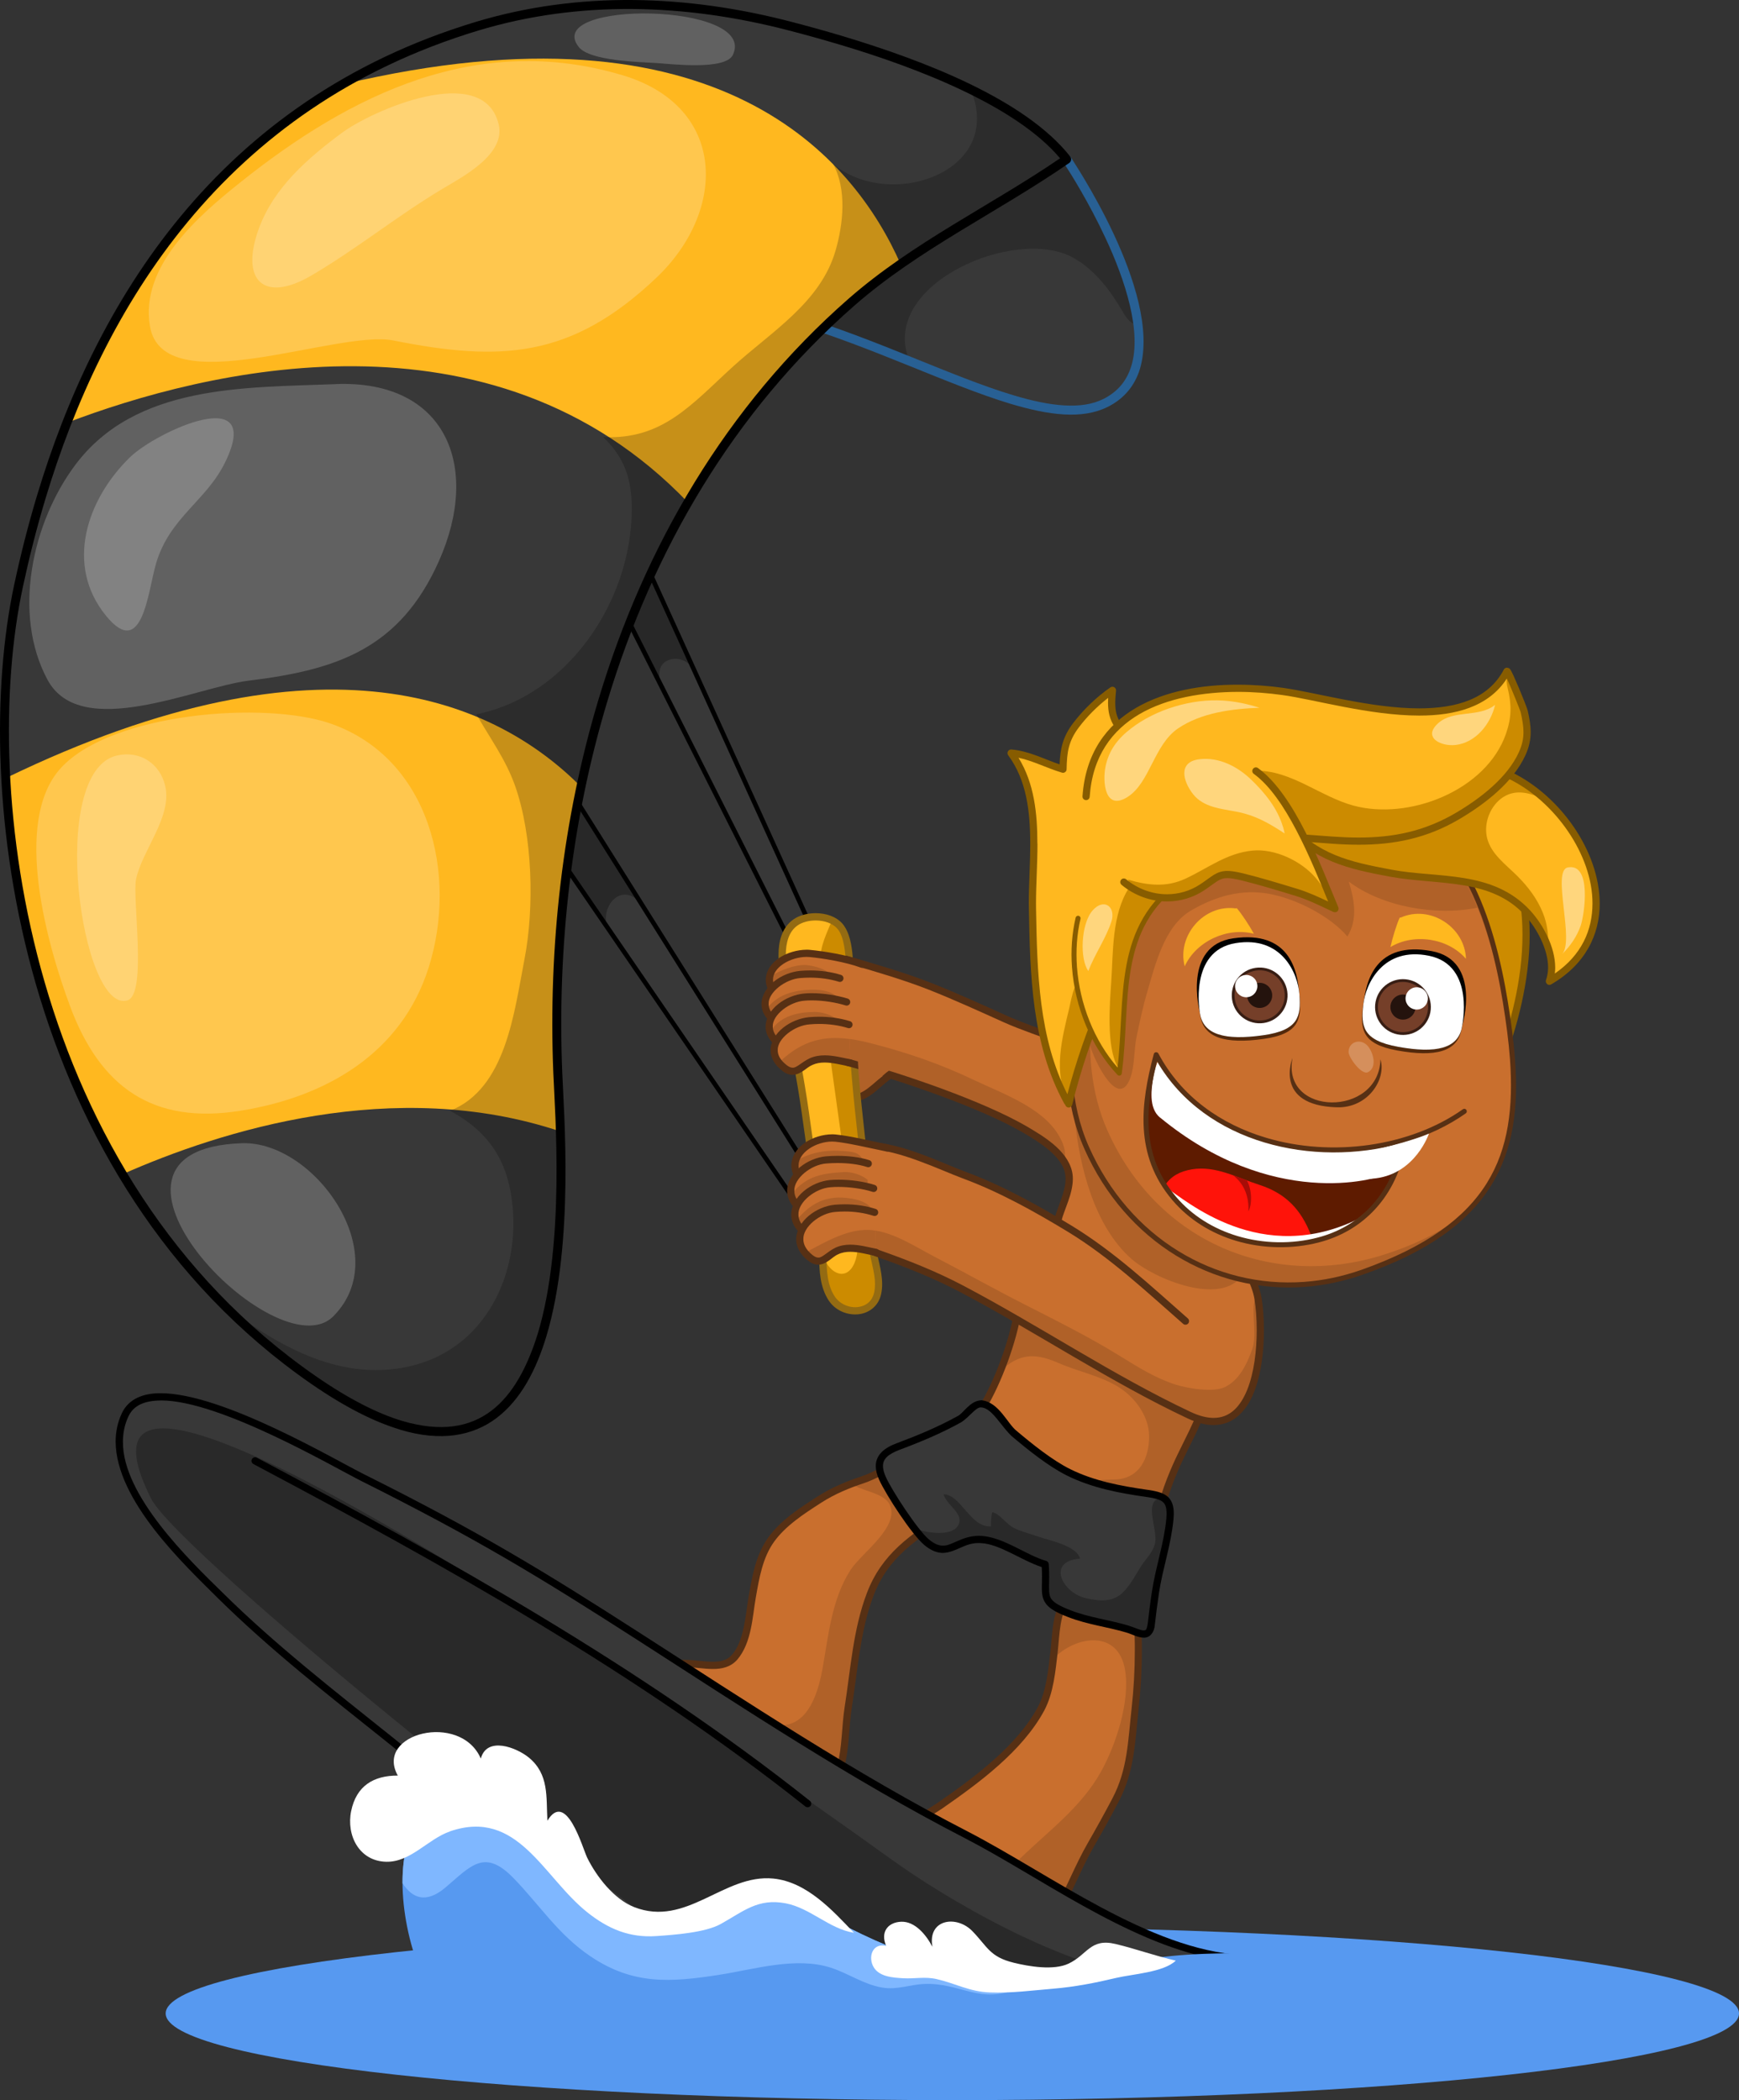 <?xml version="1.0" encoding="UTF-8"?>
<svg id="Layer_2" data-name="Layer 2" xmlns="http://www.w3.org/2000/svg" viewBox="0 0 367.69 444.06">
  <rect x="0" y="0" width="367.69" height="444.06" fill="#333333" stroke="none"/>
  <defs>
    <style>
      .cls-1 {
        fill: #946b12;
      }

      .cls-2 {
        fill: #5799f0;
      }

      .cls-3 {
        fill: #a80c07;
      }

      .cls-4 {
        fill: #381e14;
      }

      .cls-5, .cls-6, .cls-7, .cls-8 {
        fill: #fff;
      }

      .cls-9 {
        fill: #cc8b00;
      }

      .cls-10 {
        fill: #5e1b00;
      }

      .cls-11 {
        fill: #b06128;
      }

      .cls-12 {
        fill: #ffb81f;
      }

      .cls-6 {
        opacity: .21;
      }

      .cls-13 {
        opacity: .29;
      }

      .cls-7 {
        opacity: .42;
      }

      .cls-14, .cls-8 {
        opacity: .22;
      }

      .cls-15 {
        fill: #c96f2e;
      }

      .cls-16 {
        fill: #753f29;
      }

      .cls-17 {
        fill: #573014;
      }

      .cls-18 {
        fill: #52290c;
      }

      .cls-19 {
        fill: #286094;
      }

      .cls-20 {
        fill: #383838;
      }

      .cls-21 {
        fill: #292929;
      }

      .cls-22 {
        fill: #ff130a;
      }

      .cls-23 {
        fill: #875c00;
      }

      .cls-24 {
        fill: #7fb7ff;
      }

      .cls-25 {
        fill: #24130d;
      }
    </style>
  </defs>
  <g id="OBJECTS">
    <g>
      <path class="cls-2" d="M367.69,425.72c0,10.12-74.47,18.33-166.33,18.33s-166.33-8.21-166.33-18.33,74.47-18.33,166.33-18.33,166.33,8.21,166.33,18.33Z"/>
      <g>
        <polygon class="cls-20" points="115.85 97.55 169.17 203.21 171 194.92 115.7 73.42 115.85 97.55"/>
        <polygon points="115.52 97.96 116.19 97.13 168.97 201.74 170.47 194.94 115.35 73.8 116.05 73.04 171.52 194.91 169.36 204.67 115.52 97.96 115.52 97.96"/>
        <polygon class="cls-20" points="112.85 173.39 179.79 270.99 180.5 262.54 109.48 149.5 112.85 173.39"/>
        <path class="cls-13" d="M109.48,149.5l3.37,23.89,17.32,25.26-.16-.94c-4.77-2.96,.28-12.56,5.55-6.68l-26.08-41.51Z"/>
        <path class="cls-13" d="M133.89,113.39c-2.74,.39-5.43,1.98-7.93,4.18l13.64,27.03c-.41-2.19-.34-4.2,1.72-5.02,2.13-.85,4.6,.31,5.47,2.33,.02-.01,.04-.03,.06-.04l-12.96-28.48Z"/>
        <polygon points="112.57 173.84 113.13 172.93 179.4 269.57 179.98 262.62 109.18 149.92 109.78 149.08 181.01 262.45 180.18 272.42 112.57 173.84 112.57 173.84"/>
        <path class="cls-11" d="M188.72,227.01c-2.76,1.51-4.49,4.29-7.63,5.15-3.07,.85-5.75-.28-5.51-3.89,.11-1.65,1.03-2.7,2.39-3.54l10.75,2.28Z"/>
        <path class="cls-17" d="M176.1,232.08c-.83-.77-1.3-1.94-1.29-3.37h0c0-.16,0-.33,.02-.49h0c.12-1.94,1.28-3.25,2.75-4.14h0c.36-.22,.82-.11,1.05,.25h0c.22,.35,.11,.82-.25,1.05h0c-1.26,.8-1.92,1.58-2.03,2.97h0c-.01,.11-.02,.23-.02,.37h0c.08,2.19,1.1,2.88,2.92,2.96h0c.51,0,1.07-.08,1.65-.24h0c2.8-.73,4.49-3.41,7.47-5.09h0c.37-.2,.83-.07,1.03,.3h0c.2,.37,.07,.83-.3,1.03h0c-2.55,1.34-4.31,4.21-7.79,5.22h0c-.7,.19-1.39,.29-2.05,.29h-.02c-1.18,0-2.29-.34-3.12-1.11h0Z"/>
        <path class="cls-12" d="M168.22,195.01c-2.6,1.78-3.01,5.25-2.8,8.15,.25,3.44,.85,6.81,1.31,10.24,.97,7.25,2.5,14.42,3.52,21.69,1.09,7.82,2.22,15.63,3.47,23.42,.81,5.01-.81,11.61,2.14,16.05,2.45,3.69,8.74,3.56,9.71-1.18,.69-3.36-.76-6.65-1.17-9.94-.46-3.64-.54-7.42-.93-11.09-.88-8.18-1.92-16.34-2.62-24.54-.51-6.02-.75-12.06-1.12-18.09-.22-3.63,.42-10.9-2.14-13.89-2.07-2.41-6.84-2.56-9.37-.83Z"/>
        <path class="cls-9" d="M185.58,273.38c.69-3.36-.76-6.65-1.17-9.94-.46-3.64-.54-7.42-.93-11.09-.88-8.18-1.92-16.34-2.62-24.54-.51-6.02-.75-12.06-1.12-18.09-.22-3.63,.42-10.9-2.14-13.89-.44-.52-1.02-.9-1.66-1.22-.11,.23-.23,.45-.33,.71-1.31,3.15-2.46,5.51-2.13,9.13,.64,7.12,1.38,14.36,2.38,21.45,1.27,9.05,2.49,18.08,3.84,27.13,.6,4.01,2.48,9.34,1.22,13.33-1.35,4.29-4.77,3.62-6.55,.04l-.36-.04c.05,2.96,.34,5.88,1.88,8.2,2.45,3.69,8.74,3.56,9.71-1.18Z"/>
        <path class="cls-1" d="M180.8,277.92c-2.1,0-4.28-.99-5.57-2.93h0c-1.88-2.85-2.02-6.34-2.02-9.69h0c0-.78,.01-1.56,.01-2.31h0c0-1.55-.04-3.03-.25-4.36h0c-1.25-7.79-2.38-15.61-3.47-23.43h0c-1.01-7.23-2.54-14.4-3.52-21.69h0c-.45-3.4-1.06-6.79-1.32-10.28h0c-.04-.45-.05-.9-.05-1.35h0c0-2.68,.63-5.73,3.18-7.5h0c1.28-.88,2.96-1.29,4.65-1.3h0c2.14,0,4.34,.67,5.72,2.26h0c2.88,3.49,2.06,10.79,2.33,14.34h0c.36,6.04,.61,12.07,1.12,18.07h0c.7,8.17,1.73,16.33,2.62,24.52h0c.4,3.72,.47,7.49,.93,11.08h0c.31,2.54,1.35,5.25,1.36,8.15h0c0,.67-.05,1.35-.2,2.04h0c-.58,2.9-3.02,4.38-5.45,4.38h-.07Zm-14.67-76.04c0,.42,.01,.83,.05,1.23h0c.25,3.39,.84,6.75,1.31,10.19h0c.97,7.21,2.5,14.38,3.52,21.69h0c1.09,7.81,2.22,15.62,3.47,23.4h0c.23,1.47,.27,3.03,.27,4.6h0c0,.77-.01,1.54-.01,2.31h0c0,3.31,.19,6.49,1.77,8.85h0c.97,1.46,2.67,2.25,4.3,2.25h0c1.91-.03,3.56-.98,4.03-3.16h0c.12-.57,.16-1.15,.17-1.73h0c0-2.52-.99-5.17-1.35-7.96h0c-.46-3.69-.54-7.47-.93-11.1h0c-.88-8.17-1.92-16.34-2.62-24.56h0c-.52-6.04-.76-12.09-1.12-18.1h0c-.17-3.72,.29-10.97-1.96-13.44h0c-.93-1.11-2.74-1.73-4.57-1.73h0c-1.44,0-2.85,.38-3.79,1.03h0c-1.91,1.29-2.52,3.76-2.52,6.24h0Z"/>
        <path class="cls-15" d="M272.75,245.6c-6-4.66-53.14-26.93-60.15-30.1-5.29-2.39-10.58-4.81-15.98-6.94-5.25-2.07-12.47-4.2-17.8-5.72-.92,4.69-3.75,9.46-4.19,14.18l4.57,7.61c11.32,3.04,28.48,8.93,37.56,14.24,3.3,1.93,8.23,4.89,9.14,8.95,.35,1.55-2.95,9.58-2.01,11.36,1.1,2.08,30.9,27.86,30.45,29.56l18.4-43.14Z"/>
        <path class="cls-11" d="M205.94,228.36c-7.07-3.38-14.28-5.86-21.87-7.79-2.9-.74-5.51-1.16-7.96-1.09l3.09,5.15c11.32,3.04,28.48,8.93,37.56,14.24,2.65,1.55,6.36,3.77,8.18,6.69,.51-1.34,.3-3.11-1.01-5.38-3.47-6.03-12.07-9-17.99-11.82Z"/>
        <path class="cls-17" d="M223.45,258.77c-.41-.11-.65-.53-.54-.94h0c.76-2.83,2.41-5.89,2.39-8.55h0c0-.45-.04-.88-.14-1.3h0c-.73-3.56-5.48-6.55-8.78-8.46h0c-8.94-5.24-26.1-11.14-37.37-14.16h0c-.19-.05-.35-.18-.45-.35h0l-4.57-7.61-.1-.46c.48-4.97,3.33-9.75,4.2-14.26h0c.04-.21,.17-.39,.35-.5h0c.18-.11,.4-.14,.6-.09h0c5.34,1.53,12.57,3.65,17.87,5.75h0c5.43,2.14,10.73,4.57,16.02,6.95h0c6.91,3.14,17.31,5.6,23.53,10.41h0c.34,.26,.39,.73,.13,1.07h0c-.26,.33-.74,.39-1.07,.13h0c-5.78-4.51-16.1-7.03-23.22-10.22h0c-5.3-2.39-10.57-4.8-15.95-6.93h0c-4.95-1.96-11.72-3.98-16.95-5.47h0c-1.08,4.5-3.53,8.89-3.97,13.05h0l4.28,7.13c11.38,3.09,28.31,8.91,37.45,14.24h0c3.29,1.96,8.42,4.89,9.5,9.44h0c.13,.55,.18,1.09,.18,1.64h0c-.02,3.22-1.78,6.36-2.44,8.94h0c-.09,.35-.4,.57-.74,.57h0c-.06,0-.13,0-.19-.03h0Z"/>
        <path class="cls-15" d="M235.89,380.56c3.31-6.32,3.36-12.39,4.12-19.25,.45-4.1,.69-8.25,.69-12.38,0-2.39,.13-5.17-1.16-7.29-2.53-4.17-9.9-8.38-13.84-3.76-2.5,2.93-2.41,7.79-2.83,11.4-.45,3.84-.88,8.52-2.75,12-4.51,8.4-13.67,15.13-21.34,20.46-1.62,1.13-3.79,2.17-5.01,3.77-4.74,6.23,10.13,14.14,13.96,16.48,4,2.45,13.05,7.32,16.12,1.7,2.42-4.44,4.24-9.17,6.77-13.58,1.82-3.16,3.58-6.34,5.28-9.57Z"/>
        <path class="cls-11" d="M232.04,336.13c-.86,.14-1.73,.29-2.6,.49-1.1,.25-2.19,.52-3.28,.81-.16,.15-.32,.29-.46,.46-2.5,2.93-2.41,7.79-2.83,11.4-.06,.47-.11,.96-.17,1.45,4.71-4.91,13.77-6.32,15.19,2.41,1.07,6.6-1.93,15.78-5.12,21.49-4.17,7.45-10.91,12.37-16.94,18.19-2.7,2.61-6.96,6-6.7,10,4.42,2.52,11.96,5.91,14.72,.87,2.42-4.44,4.24-9.17,6.77-13.58,1.82-3.16,3.58-6.34,5.28-9.57,3.31-6.32,3.36-12.39,4.12-19.25,.45-4.1,.69-8.25,.69-12.38,0-2.39,.13-5.17-1.16-7.29-1.44-2.37-4.44-4.75-7.49-5.52Z"/>
        <path class="cls-17" d="M219.1,407.08c-4.21-.02-9.08-2.78-11.78-4.41h0c-1.63-1-5.39-3.07-8.75-5.62h0c-3.34-2.57-6.44-5.55-6.5-8.92h0c0-1.05,.35-2.1,1.08-3.06h0c1.4-1.81,3.64-2.85,5.18-3.94h0c7.67-5.31,16.73-12.02,21.11-20.2h0c1.77-3.27,2.22-7.88,2.66-11.73h0c.44-3.52,.26-8.52,3-11.8h0c1.36-1.61,3.17-2.3,4.98-2.29h0c4.04,.04,8.17,3.04,10.08,6.14h0c1.21,2.01,1.26,4.38,1.27,6.47h0v1.18h0v.16h0c0,4.12-.24,8.26-.69,12.34h0c-.76,6.8-.8,13.01-4.2,19.52h0c-1.69,3.24-3.47,6.43-5.29,9.59h0c-2.5,4.34-4.31,9.07-6.76,13.57h0c-1.15,2.15-3.22,3-5.33,3h-.08Zm11-70.44c-1.46,0-2.74,.49-3.82,1.75h0c-2.24,2.58-2.25,7.3-2.65,10.99h0c-.45,3.83-.86,8.59-2.83,12.28h0c-4.64,8.62-13.89,15.38-21.58,20.73h0c-1.7,1.17-3.8,2.21-4.84,3.61h0c-.55,.73-.76,1.42-.77,2.14h0c-.06,2.3,2.62,5.25,5.9,7.7h0c3.25,2.46,6.93,4.5,8.62,5.54h0c2.59,1.6,7.43,4.21,10.98,4.19h0c1.82-.03,3.16-.58,4.07-2.21h0c2.39-4.38,4.21-9.12,6.78-13.6h0c1.81-3.15,3.57-6.32,5.26-9.54h0c3.21-6.13,3.27-12.07,4.04-18.97h0c.45-4.03,.68-8.12,.68-12.18h0s0-.05,0-.12h0v-.04h0v-1.18h0c0-2.06-.11-4.14-1.05-5.68h0c-1.57-2.64-5.49-5.41-8.71-5.41h-.07Z"/>
        <path class="cls-15" d="M139.52,356.5c.27-1.85,.32-3.36,2.19-4.2,4.12-1.85,10.43,1.8,13.62-1.88,2.82-3.27,3.02-8.69,3.72-12.71,.73-4.19,1.45-8.55,3.97-12.1,2.55-3.59,6.64-6.2,10.29-8.55,2.83-1.82,5.9-3.1,9.09-4.16,2.66-.89,4.85-2.42,7.54-3.27,3.16,3.61,7.12,7.16,10.62,10.66-7.19,4.54-13.37,8.46-16.55,16.8-2.89,7.56-3.4,15.96-4.66,23.9-.64,4.05-.51,8.56-1.58,12.51-1.35,4.96-6.74,1.09-9.35-.43-5.18-3.02-11.9-4.44-17.73-5.68l-11.16-10.9Z"/>
        <path class="cls-11" d="M189.93,309.63c-2.68,.85-4.87,2.39-7.54,3.27-.78,.26-1.55,.53-2.32,.82,1.87,1.51,6.73,1.88,7.98,4.3,2.42,4.71-5.9,10.34-8.19,13.89-4.04,6.26-4.68,13.88-5.97,21.03-1.53,8.45-5.33,15.12-14.38,10.14l2.67,7.22c2.2,.75,4.32,1.64,6.23,2.75,2.61,1.52,8,5.4,9.35,.43,1.07-3.95,.94-8.46,1.58-12.51,1.26-7.94,1.77-16.35,4.66-23.9,3.18-8.34,9.36-12.26,16.55-16.8-3.5-3.5-7.47-7.05-10.62-10.66Z"/>
        <path class="cls-17" d="M175,376.71c-2.57-.04-5.34-2.06-6.97-2.99h0c-5.02-2.93-11.67-4.35-17.5-5.59h0c-.41-.09-.68-.49-.59-.9h0c.09-.41,.49-.67,.9-.59h0c5.83,1.25,12.62,2.66,17.95,5.77h0c1.67,1,4.46,2.81,6.21,2.78h0c.96-.06,1.54-.3,2.03-1.89h0c1.04-3.79,.92-8.28,1.57-12.43h0c1.25-7.89,1.76-16.35,4.7-24.06h0c3.16-8.28,9.2-12.33,16.04-16.66h0c-3.19-3.15-6.71-6.36-9.64-9.65h0c-2.35,.83-4.44,2.23-7.06,3.11h0c-3.15,1.04-6.16,2.3-8.92,4.07h0c-3.65,2.34-7.65,4.93-10.08,8.35h0c-2.39,3.35-3.11,7.59-3.84,11.79h0c-.71,3.94-.84,9.48-3.9,13.08h0c-1.39,1.6-3.3,2-5.16,1.99h0c-2.01,0-4.08-.41-5.91-.4h0c-1.05,0-2,.13-2.8,.5h0c-1.46,.67-1.45,1.64-1.75,3.61h0c-.06,.42-.45,.7-.87,.64h0c-.42-.06-.7-.45-.64-.87h0c.23-1.72,.36-3.77,2.63-4.78h0c1.09-.49,2.26-.63,3.42-.63h0c2.03,0,4.12,.41,5.91,.4h0c1.7,0,3.02-.32,4.02-1.46h0c2.59-2.94,2.85-8.24,3.54-12.34h0c.74-4.18,1.45-8.66,4.1-12.41h0c2.68-3.76,6.85-6.4,10.5-8.75h0c2.9-1.87,6.04-3.17,9.26-4.24h0c2.53-.83,4.73-2.37,7.55-3.28h0c.29-.09,.6,0,.8,.22h0c3.11,3.56,7.07,7.11,10.59,10.63h0c.16,.16,.25,.39,.22,.62h0c-.03,.23-.16,.44-.35,.56h0c-7.21,4.55-13.16,8.34-16.24,16.42h0c-2.84,7.41-3.36,15.76-4.62,23.75h0c-.63,3.95-.49,8.48-1.6,12.59h0c-.48,1.99-1.9,3.01-3.38,3.01h0s-.08,0-.11,0h0Z"/>
        <path class="cls-15" d="M215.15,277.44c-.89,5.84-4.06,14.72-7.49,20.3-3.05,4.96,15,16.12,20.56,17.89,3,.96,6.36,2.58,9.26,3.81,2.1,.89,7.48,2.29,7.99-.13,.89-4.19,3.04-9.05,4.19-11.42,1.9-3.93,3.16-6.21,4.57-9.77l-39.08-20.68Z"/>
        <path class="cls-11" d="M245.47,319.32c.89-4.19,3.04-9.05,4.19-11.42,1.9-3.93,3.16-6.21,4.57-9.77l-39.08-20.68c-.48,3.15-1.64,7.19-3.13,11.12l.21,.69c3.89-3.27,7.09-3.02,11.66-1.03,4.07,1.77,8.83,2.69,12.6,5.04,3.48,2.17,6.43,6.13,6.47,10.34,.05,4.59-1.99,9.02-7.13,9.21-2.45,.09-7.16-.12-6.67,3.17,2.75,.97,5.72,2.37,8.32,3.47,2.1,.89,7.48,2.29,7.99-.13Z"/>
        <path class="cls-17" d="M242.91,321.42c-2.03,0-4.41-.72-5.73-1.27h0c-2.92-1.24-6.28-2.86-9.2-3.79h0c-2.72-.88-7.93-3.7-12.58-7.03h0c-4.61-3.38-8.72-6.97-8.84-10.34h0c0-.57,.15-1.15,.46-1.65h0c3.36-5.46,6.53-14.32,7.38-20.02h0c.06-.41,.45-.7,.86-.63h0c.41,.06,.7,.45,.64,.86h0c-.92,5.98-4.1,14.88-7.59,20.59h0c-.16,.26-.24,.53-.24,.85h0c-.13,2.01,3.65,5.92,8.21,9.1h0c4.52,3.24,9.76,6.05,12.16,6.81h0c3.07,.99,6.45,2.62,9.33,3.83h0c1.13,.49,3.48,1.16,5.14,1.16h0c1.24-.02,1.76-.32,1.81-.74h0c.92-4.3,3.09-9.2,4.25-11.59h0c1.91-3.95,3.15-6.21,4.54-9.72h0c.15-.39,.6-.58,.99-.43h0c.39,.15,.58,.6,.42,.99h0c-1.42,3.6-2.69,5.91-4.59,9.82h0c-1.13,2.33-3.27,7.18-4.13,11.25h0c-.36,1.53-1.87,1.94-3.2,1.94h0s-.07,0-.1,0h0Z"/>
        <path class="cls-20" d="M182.92,423.36c-8.66,.03-50.33-16.64-57.03-21.56-14.8-10.86-29.29-22.6-43.62-34.08-12.19-9.76-24.54-19.38-35.67-30.37-8.31-8.21-26.23-25.2-20.13-38.22,5.82-12.4,42.31,9.36,50.25,13.32,24.36,12.18,37.73,20.32,58.44,33.64,22.67,14.58,45.13,29.47,69.14,41.86,17.32,8.94,38.38,25.09,58.29,26.18l-79.67,9.23Z"/>
        <path d="M182.89,424.12c-9.2-.09-50.42-16.63-57.46-21.71h0c-14.82-10.87-29.32-22.62-43.65-34.1h0c-12.19-9.75-24.56-19.39-35.73-30.42h0c-7.11-7.09-21.51-20.55-21.6-33.06h0c0-2.05,.4-4.09,1.32-6.03h0c1.43-3.05,4.55-4.24,8.23-4.22h0c13.23,.04,36.85,14.11,43.05,17.18h0c24.39,12.19,37.8,20.36,58.51,33.68h0c22.68,14.58,45.11,29.47,69.07,41.82h0c17.4,9,38.44,25.06,57.98,26.09h0c.4,.02,.71,.34,.73,.74h0c0,.39-.29,.73-.68,.78h0l-79.66,9.23-.09-.76v.76h-.02ZM34.01,296.12c-3.43,.02-5.74,1-6.85,3.35h0c-.81,1.72-1.17,3.52-1.17,5.38h0c-.09,11.36,13.97,24.96,21.14,31.97h0c11.08,10.94,23.42,20.55,35.61,30.31h0c14.34,11.48,28.82,23.21,43.6,34.05h0c6.35,4.75,48.25,21.47,56.53,21.41h0l73.43-8.5c-18.31-3.59-36.88-17.5-52.35-25.46h0c-24.06-12.41-46.54-27.32-69.2-41.89h0c-20.71-13.31-34.03-21.43-58.37-33.6h0c-6.21-3.14-29.91-17.03-42.31-17.03h-.06Z"/>
        <path class="cls-21" d="M188.5,419.05c7.13,0,50.28-1.09,56.84-.51-20.55-2.03-46.11-17.64-56.85-25.38-29.46-21.23-183.48-130.18-156.58-76.38,4.77,9.91,77.55,69.77,126.47,104.23,9.27-1.26,19.44-1.96,30.11-1.96Z"/>
        <path class="cls-2" d="M99.73,431.19c-15.88-8.33-23.79-57.38,2.53-50.03,12.95,3.62,17.7,20.58,31.23,24.55,15.5,4.54,21.21-11.61,37.31-2.7,15.96,8.83,28.28,14.39,47.01,14.25,10.3-.08,19.81-2.72,29.93-3.69,18.02-1.71,37.11,.92,55.23,.83l-203.24,16.79Z"/>
        <path d="M170.3,381.97c-35.59-28.25-76.23-50.95-116.72-72.41h0c-.37-.19-.51-.66-.32-1.03h0c.2-.37,.66-.51,1.03-.32h0c40.5,21.47,81.22,44.21,116.95,72.56h0c.33,.27,.38,.74,.12,1.07h0c-.15,.19-.38,.29-.6,.29h0c-.16,0-.33-.05-.46-.16h0Z"/>
        <path class="cls-15" d="M250.67,279.35c-7.85-6.89-15.52-14.1-24.49-19.55-7.08-4.3-14.62-8.49-22.4-11.36-5.53-2.04-17.54-8.1-23.44-5.54-4.14,1.8-3.45,8.96-3.23,12.92,.28,4.99,4.11,7.65,8.47,9.19,6.15,2.17,12,4.46,17.87,7.56,16.12,8.49,31.51,18.9,48,26.67,14.8,6.97,16.07-15.3,14.57-24.62-.57-3.56-2.86-6.71-3.44-10.17l-11.91,14.91Z"/>
        <path class="cls-11" d="M266.03,274.61c-.04-.27-.11-.52-.17-.78-.42,.29-.63,.93-.74,1.9-.33,2.98,.62,6.83-.39,9.66-1.08,3.02-2.68,6.39-5.71,7.88-2.5,1.23-7.95,.28-10.48-.52-4.18-1.32-8.02-3.74-11.71-6.02-6.52-4.03-13.39-7.45-20.22-10.93-6.35-3.23-12.54-6.71-18.86-9.99-4-2.07-8.78-5.27-13.35-5.71-1.83-.18-3.65,.11-5.41,.66,1.58,1.99,3.99,3.33,6.61,4.25,6.15,2.17,12,4.46,17.87,7.56,16.12,8.49,31.51,18.9,48,26.67,14.8,6.97,16.07-15.3,14.57-24.62Z"/>
        <path class="cls-17" d="M256.62,301.32c-1.65,0-3.47-.45-5.49-1.4h0c-16.56-7.8-31.97-18.21-48.03-26.68h0c-5.82-3.07-11.63-5.35-17.77-7.51h0c-4.45-1.55-8.67-4.43-8.98-9.86h0c-.07-1.22-.18-2.78-.18-4.41h0c.02-3.56,.48-7.7,3.87-9.25h0c1.13-.49,2.41-.69,3.77-.69h0c6.62,.02,15.69,4.54,20.23,6.2h0c7.86,2.9,15.44,7.12,22.53,11.43h0c9.05,5.51,16.76,12.74,24.59,19.62h0c.31,.28,.34,.75,.07,1.07h0c-.28,.31-.76,.35-1.07,.07h0c-7.87-6.9-15.51-14.07-24.38-19.47h0c-7.06-4.29-14.57-8.46-22.27-11.3h0c-4.64-1.73-13.7-6.13-19.71-6.11h0c-1.22,0-2.29,.18-3.17,.56h0c-2.32,.93-2.98,4.36-2.96,7.86h0c0,1.55,.11,3.08,.18,4.32h0c.25,4.55,3.7,6.99,7.96,8.51h0c6.17,2.18,12.06,4.49,17.97,7.61h0c16.16,8.52,31.55,18.91,47.97,26.65h0c1.87,.88,3.48,1.26,4.85,1.26h0c3.43,0,5.63-2.32,7.11-5.95h0c1.45-3.6,2.01-8.35,2.01-12.58h0c0-2.46-.18-4.76-.47-6.54h0c-.51-3.32-2.8-6.46-3.44-10.16h0c-.07-.41,.21-.81,.62-.88h0c.41-.07,.81,.21,.88,.62h0c.51,3.22,2.8,6.38,3.44,10.17h0c.3,1.88,.49,4.24,.49,6.78h0c0,4.37-.55,9.26-2.12,13.15h0c-1.53,3.87-4.27,6.9-8.51,6.9h-.02Z"/>
        <path class="cls-15" d="M183.49,251.37c-2.53-1.01-5.32-2.53-8.11-1.8-2.23,.59-3.79,2.65-5.74,.4-4.6-5.29,2.11-9.82,7.05-9.34,2.8,.27,7.66,1.41,10.9,2.08l-4.09,8.66Z"/>
        <path class="cls-11" d="M181.43,244.04c-.91-.59-2.77-.65-3.84-.71-3.35-.18-6.52,.46-9.39,2.22-.3,1.33,.05,2.85,1.43,4.43,1.96,2.25,3.51,.19,5.74-.4,1.73-.46,3.46-.04,5.13,.58,.18-.16,.38-.32,.54-.48,1.4-1.35,2.43-4.31,.38-5.64Z"/>
        <path class="cls-17" d="M183.2,252.08c-2.11-.85-4.28-1.95-6.29-1.94h0c-.46,0-.9,.05-1.34,.17h0c-1.28,.3-2.42,1.38-4.06,1.45h0c-.85,0-1.72-.42-2.46-1.29h0c-1.17-1.34-1.73-2.73-1.73-4.05h0c.11-4.06,4.7-6.55,8.61-6.58h0c.27,0,.54,.01,.81,.04h0c2.9,.28,7.75,1.43,10.98,2.1h0c.41,.08,.68,.49,.59,.9h0c-.09,.41-.49,.68-.9,.59h0c-3.25-.67-8.12-1.81-10.82-2.07h0c-.22-.02-.44-.03-.66-.03h0c-1.65,0-3.49,.57-4.86,1.52h0c-1.38,.95-2.23,2.21-2.23,3.55h0c0,.89,.36,1.91,1.35,3.06h0c.58,.65,.93,.75,1.31,.76h0c.76,.06,1.98-.91,3.66-1.4h0c.58-.16,1.16-.22,1.73-.22h0c2.53,.01,4.84,1.25,6.86,2.05h0c.39,.16,.58,.6,.42,.99h0c-.12,.3-.4,.48-.7,.48h0c-.1,0-.19-.02-.29-.06h0Z"/>
        <path class="cls-15" d="M183.3,254.58c-2.67-.54-5.7-1.52-8.3-.29-2.09,.99-3.24,3.29-5.58,1.44-5.48-4.36,.28-10.04,5.23-10.47,2.8-.24,6.26-.08,8.94,.78l-.29,8.54Z"/>
        <path class="cls-11" d="M183.32,253.99l.15-4.51c-1.31-1.12-3.49-1.75-5.02-1.66-4.49,.27-7.85,.74-10.95,4.5l-.22,.18c.2,1.09,.85,2.2,2.15,3.23,2.33,1.86,3.49-.45,5.58-1.44,2.47-1.17,5.33-.34,7.9,.2,.15-.16,.28-.34,.42-.5Z"/>
        <path class="cls-17" d="M168.95,256.33c-1.71-1.35-2.52-2.96-2.52-4.54h0c.1-3.89,4.31-6.91,8.15-7.29h0c.79-.07,1.62-.11,2.48-.11h0c2.28,0,4.69,.26,6.76,.92h0c.4,.13,.62,.56,.49,.96h0c-.13,.4-.56,.62-.96,.49h0c-1.83-.6-4.13-.85-6.29-.85h0c-.82,0-1.61,.04-2.35,.1h0c-3.21,.23-6.86,3.14-6.76,5.77h0c0,1.06,.49,2.18,1.94,3.35h0c.54,.43,.91,.53,1.21,.53h0c.78,.1,1.85-1.18,3.57-2.06h0c1.04-.49,2.13-.67,3.2-.67h0c1.96,0,3.88,.56,5.57,.89h0c.41,.08,.68,.49,.6,.9h0c-.08,.41-.48,.68-.89,.59h0c-1.77-.36-3.61-.87-5.27-.87h0c-.91,0-1.76,.14-2.56,.52h0c-1.32,.55-2.3,2.12-4.22,2.21h-.01c-.71,0-1.43-.29-2.14-.87h0Z"/>
        <path class="cls-11" d="M239.02,228.03l-11.76,8.69c1,9.87,4.06,22.48,11.96,29.45,4.68,4.13,19.05,10.23,23.51,3.33,3.31-5.12,5.06-12.42,7.56-18.06,.85-1.93,1.64-3.89,2.47-5.83-3.3-2.56-19.05-10.46-33.73-17.57Z"/>
        <path class="cls-15" d="M184.17,259.6c-2.67-.54-5.69-1.52-8.3-.29-2.09,.99-3.24,3.29-5.58,1.44-5.48-4.36,.28-10.04,5.23-10.47,2.8-.24,6.53,.14,9.21,1l-.56,8.32Z"/>
        <path class="cls-11" d="M183.51,259.45c.34-.57,.61-1.15,.79-1.73l.12-1.74c-.74-2.33-5.28-2.84-7.32-2.77-3.7,.15-6.3,1.94-8.63,4.72l-.16,.19c.31,.89,.94,1.78,1.99,2.62,2.34,1.86,3.49-.45,5.58-1.44,2.39-1.13,5.14-.4,7.64,.15Z"/>
        <path class="cls-17" d="M169.81,261.34c-1.71-1.35-2.52-2.96-2.52-4.54h0c.1-3.89,4.31-6.91,8.16-7.29h0c.58-.05,1.19-.08,1.83-.08h0c2.55,0,5.42,.39,7.68,1.12h0c.4,.13,.62,.55,.49,.96h0c-.13,.4-.56,.62-.96,.49h0c-2.05-.66-4.82-1.04-7.21-1.04h0c-.59,0-1.17,.02-1.7,.07h0c-3.2,.23-6.86,3.14-6.76,5.77h0c0,1.06,.49,2.18,1.94,3.34h0c.55,.43,.91,.53,1.21,.54h0c.78,.1,1.85-1.18,3.57-2.06h0c1.04-.5,2.13-.67,3.2-.67h0c1.96,0,3.88,.56,5.57,.9h0c.41,.08,.68,.49,.59,.9h0c-.08,.41-.49,.67-.89,.59h0c-1.77-.36-3.61-.87-5.27-.87h0c-.91,0-1.76,.14-2.55,.52h0c-1.33,.56-2.31,2.12-4.22,2.21h0c-.71,0-1.44-.29-2.16-.87h0Z"/>
        <path class="cls-15" d="M185.22,264.82c-2.67-.54-5.69-1.52-8.3-.29-2.09,.99-3.24,3.29-5.58,1.44-5.48-4.36,.28-10.04,5.23-10.47,2.8-.24,5.69,0,8.37,.85l.28,8.46Z"/>
        <path class="cls-11" d="M170.74,264.6l-.09,.72c.21,.22,.43,.43,.7,.64,2.33,1.86,3.49-.45,5.58-1.44,2.61-1.23,5.63-.25,8.3,.29l-.15-4.6c-.22-.03-.45-.09-.67-.11-4.84-.47-9.54,2.31-13.66,4.5Z"/>
        <path class="cls-17" d="M170.86,266.56c-1.71-1.35-2.52-2.96-2.52-4.54h0c.1-3.89,4.31-6.91,8.15-7.29h0c.7-.06,1.42-.09,2.13-.09h0c2.2,0,4.43,.3,6.54,.98h0c.4,.13,.62,.56,.49,.96h0c-.13,.4-.56,.62-.96,.49h0c-1.94-.62-4.01-.91-6.07-.91h0c-.67,0-1.33,.03-2,.09h0c-3.2,.23-6.86,3.14-6.76,5.77h0c0,1.06,.49,2.18,1.94,3.35h0c.55,.43,.91,.53,1.21,.53h0c.78,.1,1.85-1.18,3.57-2.06h0c1.05-.5,2.14-.67,3.21-.67h0c1.96,0,3.88,.56,5.57,.89h0c.41,.08,.67,.48,.6,.89h0c-.08,.41-.49,.68-.9,.6h0c-1.77-.36-3.6-.87-5.27-.87h0c-.91,0-1.77,.14-2.56,.52h0c-1.32,.55-2.31,2.12-4.22,2.21h0c-.71,0-1.44-.29-2.15-.87h0Z"/>
        <path class="cls-20" d="M242.52,315.78c3.8,.54,5.25,1.28,4.86,5.47-.49,5.21-2.27,10.25-3.05,15.42-.34,2.26-.62,4.51-.88,6.77-.4,3.5-2.76,1.69-5.18,.98-4-1.17-8.16-1.67-12.06-3.18-6.84-2.64-4.69-3.77-5.21-10.46-4.32-1.25-9.05-4.98-13.49-5.26-5.24-.32-6.97,4.36-11.55,.6-2.49-2.04-7.98-10.45-9.39-13.58-1.63-3.65,.01-5.43,3.38-6.69,4.38-1.63,8.83-3.49,12.93-5.78,1.39-.78,2.93-3.35,4.65-3.21,2.94,.23,4.86,4.55,6.92,6.28,3.3,2.78,7.61,6.26,11.48,8.19,5.18,2.58,10.9,3.65,16.59,4.46Z"/>
        <path class="cls-21" d="M243.45,343.44c.26-2.27,.54-4.52,.88-6.77,.78-5.17,2.56-10.2,3.05-15.42,.24-2.57-.22-3.83-1.48-4.56-.78,.02-1.48,.24-1.91,.88-1.26,1.84,.71,6.4,.25,8.62-.46,2.17-1.92,3.26-3.05,5.09-3.28,5.35-4.54,8.34-11.71,6.61-4.96-1.2-8.21-7.85-1.1-8.33-.8-2.81-6.57-3.84-9.02-4.71-1.63-.58-3.55-1.04-5.09-1.84-1.54-.81-2.99-3.04-4.49-3.27-.21,.93-.29,1.97-.25,2.99-4.37,.29-6.34-6.71-10.03-6.79,.66,2.43,4.58,4.15,3.03,6.67-1.42,2.32-6.56,1.48-8.58,.72l-.06,.59c.78,.97,1.5,1.77,2.06,2.23,4.57,3.76,6.31-.92,11.55-.6,4.43,.27,9.16,4,13.49,5.26,.53,6.69-1.62,7.82,5.21,10.46,3.91,1.51,8.06,2,12.06,3.18,2.42,.71,4.78,2.52,5.18-.98Z"/>
        <path d="M241.87,346.28c-1.32-.03-2.58-.79-3.82-1.13h0c-3.91-1.16-8.1-1.65-12.12-3.2h0c-2.37-.92-3.77-1.66-4.64-2.68h0c-.88-1.04-1.01-2.24-1-3.59h0c0-.69,.03-1.46,.03-2.36h0c0-.6-.01-1.25-.05-1.97h0c-4.37-1.46-8.89-4.87-12.81-5.07h0c-.16,0-.32-.02-.48-.02h0c-3.06-.05-4.79,1.99-7.62,2.09h0c-1.2,0-2.49-.48-3.89-1.64h0c-2.72-2.27-8.09-10.56-9.6-13.86h0c-.46-1.04-.7-1.98-.7-2.85h0c0-2.5,1.98-3.95,4.51-4.87h0c4.36-1.63,8.78-3.47,12.83-5.73h0c1.11-.49,2.52-3.17,4.89-3.32h0s.13,0,.2,0h0c3.63,.43,5.45,5,7.34,6.46h0c3.28,2.77,7.57,6.22,11.33,8.09h0c5.05,2.51,10.69,3.57,16.35,4.38h0l-.1,.76-.11,.75c-5.7-.81-11.51-1.89-16.82-4.53h0c-3.99-1.99-8.32-5.5-11.63-8.29h0c-2.22-2-4.24-6.06-6.51-6.11h-.05c-.96-.15-2.55,2.11-4.14,3.12h0c-4.16,2.32-8.64,4.19-13.04,5.83h0c-2.42,.93-3.53,1.9-3.53,3.44h0c0,.59,.17,1.32,.57,2.23h0c1.3,2.97,6.91,11.49,9.17,13.31h0c1.24,1.01,2.12,1.29,2.92,1.29h0c1.86,.1,3.9-2.03,7.62-2.08h0c.19,0,.38,0,.57,.02h0c4.79,.34,9.53,4.13,13.65,5.28h0c.3,.09,.52,.36,.55,.68h0c.07,.97,.09,1.84,.09,2.6h0c0,.92-.03,1.7-.03,2.36h0c0,1.31,.12,1.98,.64,2.61h0c.54,.64,1.71,1.36,4.02,2.24h0c3.78,1.46,7.92,1.96,12,3.15h0c1.41,.43,2.75,1.11,3.39,1.07h0c.4-.07,.56,.06,.82-1.41h0c.26-2.28,.54-4.53,.89-6.8h0c.8-5.26,2.57-10.29,3.04-15.37h0c.04-.43,.06-.8,.06-1.14h0c-.02-1.47-.32-2.07-.89-2.52h0c-.58-.46-1.7-.76-3.38-.99h0l.11-.75,.1-.76c1.73,.26,3.06,.53,4.09,1.29h0c1.05,.78,1.5,2.07,1.49,3.73h0c0,.4-.03,.82-.07,1.28h0c-.5,5.34-2.29,10.38-3.05,15.46h0c-.34,2.25-.62,4.48-.88,6.75h0c-.1,1.65-1.06,2.76-2.23,2.76h0s-.07,0-.1,0h0Z"/>
        <path class="cls-15" d="M178.06,211.88c-2.53-.97-5.32-2.42-8.11-1.72-2.24,.56-3.79,2.53-5.75,.38-4.6-5.06,2.11-9.39,7.05-8.93,2.79,.26,7.66,1.04,10.99,2.27l-4.19,8Z"/>
        <path class="cls-11" d="M170.93,204.1c-2.49-.36-6.01,1.05-8.18,2.42-.21,1.22,.16,2.59,1.46,4.02,1.96,2.15,3.51,.18,5.75-.38,1.72-.44,3.45-.04,5.12,.55,.67-.72,1.15-1.5,1.29-2.34,.46-2.87-3.27-3.95-5.43-4.27Z"/>
        <path class="cls-17" d="M177.79,212.59c-2.11-.82-4.28-1.87-6.3-1.86h0c-.46,0-.9,.05-1.35,.17h0c-1.28,.28-2.43,1.33-4.05,1.38h0c-.84,.01-1.71-.4-2.45-1.23h0c-1.17-1.28-1.74-2.62-1.73-3.91h0c.12-3.94,4.71-6.29,8.61-6.33h0c.27,0,.54,0,.81,.04h0c2.85,.27,7.73,1.04,11.19,2.32h0c.39,.15,.59,.59,.45,.98h0c-.15,.39-.59,.59-.98,.44h0c-3.21-1.19-8.06-1.98-10.8-2.23h0c-.21-.02-.43-.03-.66-.03h0c-1.66,0-3.51,.55-4.87,1.45h0c-1.39,.91-2.23,2.11-2.22,3.35h0c0,.83,.35,1.79,1.34,2.89h0c.58,.62,.94,.73,1.32,.73h0c.78,.06,2-.87,3.67-1.33h0c.58-.15,1.16-.21,1.72-.21h0c2.52,.01,4.83,1.19,6.85,1.96h0c.39,.15,.58,.59,.44,.99h0c-.12,.3-.41,.49-.71,.49h0c-.09,0-.18-.01-.27-.05h0Z"/>
        <path class="cls-15" d="M177.87,214.95c-2.67-.51-5.7-1.46-8.3-.28-2.09,.95-3.24,3.15-5.58,1.38-5.48-4.17,.28-9.6,5.23-10.01,2.8-.23,5.7,0,8.37,.82l.28,8.1Z"/>
        <path class="cls-11" d="M177.42,214.86c.21-.4,.35-.82,.4-1.26l-.04-1.32c-.63-3.03-5.04-3.19-7.63-2.94-3.35,.33-6.22,1.39-8.16,4.14,.3,.88,.93,1.75,2.01,2.57,2.33,1.77,3.49-.43,5.58-1.38,2.46-1.11,5.29-.34,7.85,.18Z"/>
        <path class="cls-17" d="M163.53,216.66c-1.71-1.29-2.54-2.84-2.53-4.38h0c.11-3.78,4.33-6.63,8.15-7h0c.7-.06,1.41-.09,2.13-.09h0c2.2,0,4.42,.29,6.53,.94h0c.4,.12,.63,.55,.5,.95h0c-.13,.4-.55,.63-.95,.5h0c-1.94-.6-4.01-.87-6.08-.87h0c-.67,0-1.34,.03-2,.08h0c-3.22,.22-6.86,3.03-6.76,5.48h0c0,.98,.48,2.05,1.93,3.16h0c.54,.41,.92,.51,1.22,.52h0c.8,.09,1.86-1.13,3.58-1.98h0c1.03-.47,2.12-.64,3.19-.64h0c1.96,0,3.88,.54,5.57,.86h0c.41,.08,.68,.48,.6,.89h0c-.08,.42-.48,.69-.89,.6h0c-1.77-.34-3.61-.83-5.28-.83h0c-.92,0-1.77,.14-2.56,.5h0c-1.33,.53-2.32,2.03-4.21,2.11h-.02c-.7,0-1.42-.28-2.13-.82h0Z"/>
        <path class="cls-15" d="M178.74,219.75c-2.67-.51-5.69-1.45-8.3-.28-2.09,.95-3.24,3.15-5.58,1.37-5.48-4.17,.28-9.6,5.23-10.01,2.8-.23,6.24,.22,8.92,1.04l-.27,7.87Z"/>
        <path class="cls-11" d="M172.19,213.96c-3.43,.04-7.05,.82-9.07,3.82l-.29,.43c.29,.9,.92,1.79,2.03,2.63,2.33,1.78,3.49-.43,5.58-1.37,2.26-1.02,4.83-.45,7.21,.05,2.44-3.44-2.66-5.59-5.46-5.56Z"/>
        <path class="cls-17" d="M164.4,221.45c-1.71-1.29-2.54-2.84-2.53-4.38h0c.1-3.78,4.33-6.64,8.15-7h0c.52-.05,1.05-.07,1.6-.07h0c2.54,0,5.32,.44,7.62,1.14h0c.4,.13,.62,.55,.5,.95h0c-.12,.4-.55,.63-.95,.5h0c-2.13-.66-4.79-1.07-7.17-1.07h0c-.5,0-1,.02-1.47,.06h0c-3.23,.22-6.87,3.03-6.76,5.48h0c0,.99,.48,2.05,1.93,3.17h0c.54,.41,.91,.51,1.22,.51h0c.8,.09,1.86-1.13,3.58-1.98h0c1.04-.47,2.13-.64,3.2-.64h0c1.95,0,3.88,.54,5.56,.86h0c.41,.08,.68,.48,.6,.89h0c-.08,.41-.48,.68-.89,.6h0c-1.77-.34-3.61-.84-5.28-.83h0c-.92,0-1.77,.14-2.57,.5h0c-1.32,.53-2.32,2.02-4.21,2.11h-.01c-.7,0-1.42-.28-2.13-.82h0Z"/>
        <path class="cls-15" d="M179.79,224.74c-2.67-.51-5.69-1.45-8.3-.27-2.09,.95-3.24,3.15-5.58,1.37-5.48-4.17,.28-9.6,5.23-10.01,2.8-.23,5.69,0,8.37,.82l.28,8.09Z"/>
        <path class="cls-11" d="M179.79,224.74l-.17-5.05c-5.42-.72-9.89,.29-14.59,4.66l-.11,.58c.28,.31,.6,.62,1,.92,2.33,1.78,3.49-.43,5.58-1.37,2.61-1.18,5.63-.24,8.3,.27Z"/>
        <path class="cls-17" d="M165.45,226.44c-1.71-1.29-2.53-2.84-2.53-4.38h0c.11-3.77,4.33-6.63,8.16-6.99h0c.7-.06,1.41-.09,2.13-.09h0c2.2,0,4.41,.29,6.52,.94h0c.4,.12,.63,.55,.5,.95h0c-.12,.4-.55,.63-.95,.5h0c-1.94-.6-4.01-.87-6.08-.87h0c-.67,0-1.34,.03-2,.09h0c-3.22,.22-6.87,3.03-6.76,5.48h0c0,.99,.48,2.05,1.93,3.17h0c.54,.41,.92,.51,1.22,.51h0c.8,.09,1.86-1.13,3.58-1.97h0c1.04-.47,2.12-.64,3.19-.64h0c1.96,0,3.88,.54,5.57,.86h0c.41,.08,.68,.48,.6,.89h0c-.08,.42-.48,.68-.89,.6h0c-1.77-.34-3.6-.83-5.28-.83h0c-.91,0-1.77,.14-2.57,.5h0c-1.32,.53-2.32,2.03-4.21,2.11h-.02c-.69,0-1.42-.28-2.13-.82h0Z"/>
        <path class="cls-11" d="M181.35,223.25c.02,.74,.12,3.01,.24,3.57,.17,.85,1.96,1.15,2.71,1.33,1.98,.49,2.51-1.36,4.14-2,1.9-.73,.83-1.53-.67-2.57l-6.42-.33Z"/>
        <g>
          <path class="cls-9" d="M316.91,225.26c6.44-16.36,10.19-39.46-3.65-53.26-4.87-4.86-11.71-6.08-18.18-7.65l21.83,60.9Z"/>
          <path class="cls-23" d="M316.62,225.97c-.39-.16-.58-.6-.43-.99h0c3.2-8.13,5.73-17.95,5.72-27.38h0c0-9.4-2.49-18.36-9.2-25.06h0c-4.65-4.65-11.31-5.88-17.82-7.45h0c-.41-.1-.66-.51-.56-.92h0c.09-.41,.51-.66,.91-.56h0c6.43,1.57,13.44,2.77,18.54,7.85h0c7.08,7.06,9.65,16.49,9.65,26.13h0c0,9.7-2.58,19.67-5.83,27.94h0c-.12,.3-.41,.48-.71,.48h0c-.09,0-.19-.02-.28-.05h0Z"/>
          <path class="cls-11" d="M231.76,189.3c-3.88,16.98-9.47,36.59-1.99,53.42,10.53,23.68,35.13,34.41,58.24,26.28,32.87-11.56,34.62-30.71,30.28-57.12-1.4-8.53-3.72-18.09-7.83-25.77-4.1-7.66-13.04-17.27-21.56-20.05-11.51-3.75-23.73,6.28-33.91,11.44-5.38,2.73-10.76,5.47-16.14,8.21-.88,.45-6.87,2.6-7.1,3.59Z"/>
          <path class="cls-15" d="M234.17,239.08c-7.25-16.31-2.23-35.22,1.62-51.83,1.85-.95,3.72-1.89,5.58-2.84,12.92-6.56,25.85-13.11,38.76-19.7,8.12,8.38,19.46,7,26.69,17.03,7.04,9.75,9.74,22.34,11.85,33.97,2.4,13.23,2.07,33.12-10.35,41.99-4.32,3.09-9.58,5.66-15.91,7.65-23.37,7.33-47.71-2.61-58.24-26.28Z"/>
          <path class="cls-11" d="M312.38,191.92c-1.37-3.31-3.03-6.48-5.05-9.42-2.44-.49-4.9-1.03-7.36-1.65-11.34-2.88-22.2-6.97-33.28-9.3-8.44,4.29-16.88,8.58-25.32,12.87-1.86,.95-3.72,1.89-5.58,2.84-2.5,10.78-5.47,22.54-5.28,33.92,.95,3.21,5.97,13.64,8.49,6.72,.95-2.61,.74-6.04,1.34-8.81,.66-3.07,1.29-6.16,2.18-9.18,1.73-5.87,3.64-14.05,9.26-17.36,5.25-3.08,10.78-4.65,16.72-3.53,5.55,1.05,12.67,4.62,16.39,8.99,2.25-3.64,1.46-7.77,.3-11.6,7.04,5.29,18.34,7.33,27.19,5.51Z"/>
          <path class="cls-17" d="M229.29,242.93c-2.13-4.78-3.21-9.78-3.59-14.87h0c-.95-13.05,2.75-26.67,5.54-38.88h0c.21-.64,.7-.86,1.34-1.26h0c.63-.37,1.44-.75,2.28-1.11h0c1.64-.72,3.4-1.39,3.76-1.58h0c5.38-2.74,10.76-5.48,16.14-8.21h0c8.17-4.12,17.75-11.53,27.42-12.26h0c2.3-.17,4.61,.05,6.89,.79h0c8.74,2.87,17.69,12.54,21.86,20.3h0c4.16,7.77,6.48,17.37,7.88,25.94h0c.69,4.21,1.23,8.25,1.51,12.11h0c1.55,20.36-4.34,35.89-32.14,45.6h0c-4.1,1.44-8.25,2.3-12.35,2.6h0c-19.32,1.41-37.79-9.45-46.54-29.16h0Zm-2.53-14.95c.37,4.99,1.42,9.86,3.49,14.52h0c8.6,19.33,26.64,29.91,45.5,28.54h0c4.01-.29,8.07-1.13,12.08-2.54h0c27.47-9.73,32.85-24.38,31.44-44.53h0c-.28-3.81-.82-7.82-1.5-12.01h0c-1.39-8.51-3.71-18.02-7.77-25.61h0c-4.02-7.55-12.96-17.11-21.25-19.79h0c-2.14-.7-4.31-.9-6.49-.74h0c-9.2,.65-18.74,7.93-27.02,12.15h0c-5.38,2.73-10.76,5.47-16.14,8.21h0c-.48,.24-1.98,.81-3.51,1.47h0c-1.51,.63-3.09,1.46-3.31,1.78h0c-2.8,12.23-6.45,25.76-5.51,38.56h0Z"/>
          <path class="cls-10" d="M297.28,241.45s-4.5,21.57-25.62,20.84c-22.55-.78-33.86-16.38-27.65-37.11,1.62,5.63,21.66,30.1,53.26,16.27Z"/>
          <path class="cls-22" d="M277.17,261.09c-2.07-5.27-5.23-8.75-10.94-10.58-4.67-1.49-9.17-4.09-14.19-3.27-2.5,.41-4.39,1.4-5.71,3.35,1.01,2.51,13.76,13.43,30.57,10.81l.27-.31Z"/>
          <path class="cls-12" d="M261.51,192.03c1,1.16,2.67,3.67,3.61,5.41-5.61-1.48-12.24,1.59-14.63,6.88-1.68-6.45,4.02-13.15,10.76-12.25l.25-.04Z"/>
          <path class="cls-12" d="M271.99,174.25c6.35,7.15,13.07,8.69,22.09,10.37,10.02,1.87,21.38,.1,28.99,8.47,3.11,3.42,6.27,9.71,4.53,14.38,18.85-10.95,7.79-35.78-8.36-43.56-9.64-4.64-21.16-3.66-31.52-3.11l-15.73,13.45Z"/>
          <path class="cls-9" d="M317.84,168.54c2.83-1.83,5.91-.79,8.71,.5l.08-.1c-2.26-2.04-4.75-3.77-7.39-5.04-4.47-2.15-9.35-3.09-14.33-3.42-1.98,.65-3.95,1.31-5.9,1.98-7.87,2.72-15.86,5.62-23.59,8.84l-3.44,2.94c6.35,7.15,13.07,8.69,22.09,10.37,10.02,1.87,21.38,.1,28.99,8.47,1.64,1.81,3.29,4.41,4.23,7.16,.16-2.44-.09-4.82-1.08-7.25-1.2-2.98-3.12-5.49-5.37-7.75-2.37-2.38-5.59-4.64-6.42-8.08-.76-3.14,.69-6.86,3.41-8.62Z"/>
          <path class="cls-23" d="M327.11,208.05c-.24-.21-.34-.54-.23-.84h0c.3-.83,.44-1.72,.44-2.65h0c.02-3.82-2.42-8.34-4.83-10.96h0c-7.23-8.03-18.32-6.37-28.56-8.23h0c-9.01-1.67-16.03-3.27-22.52-10.61h0c-.28-.31-.25-.79,.06-1.07h0c.31-.28,.79-.25,1.07,.06h0c6.2,6.97,12.63,8.44,21.66,10.13h0c9.8,1.87,21.44,0,29.41,8.71h0c2.6,2.87,5.2,7.55,5.22,11.98h0c0,.43-.03,.85-.08,1.27h0c5.67-3.9,7.95-9.17,7.96-14.79h0c.04-10.28-7.95-21.71-17.83-26.44h0c-5.8-2.8-12.36-3.52-18.99-3.52h0c-4.09,0-8.2,.27-12.15,.48h0c-.42,.03-.78-.3-.8-.71h0c-.02-.42,.3-.78,.72-.8h0c3.94-.21,8.07-.48,12.23-.48h0c6.73,0,13.53,.72,19.66,3.66h0c10.39,5.03,18.66,16.77,18.69,27.81h0c.01,6.57-3.04,12.9-10.27,17.09h0c-.12,.07-.25,.1-.38,.1h0c-.17,0-.35-.06-.49-.18h0Z"/>
          <path class="cls-12" d="M295.94,194.04c-.63,1.39-1.53,4.27-1.95,6.21,4.97-3,12.19-1.91,15.97,2.49-.2-6.67-7.55-11.49-13.77-8.74l-.25,.03Z"/>
          <path class="cls-5" d="M287.61,257.52s-10.38,8.28-22.45,5.03c-12.07-3.25-15.12-6.55-18.61-11.45,4.03,2.49,20.06,17.03,41.06,6.42Z"/>
          <path class="cls-5" d="M245.27,236.3c-2.47-2.04-1.83-6.1-1.38-8.85,.21-1.27,.67-2.36,1.1-3.58,3.25,5.09,6.45,9.68,11.82,12.81,5.27,3.07,11.36,4.46,17.25,5.76,3.83,.84,7.83,.9,11.7,.59,1.98-.16,3.96-.43,5.91-.81,1.47-.28,3.55-1.31,5.01-1.09,.88,.13-.79,3.56-.92,3.89-.61,1.54-1.02,2.39-2.61,3.15-2.25,1.37-24.34,7.49-47.87-11.88Z"/>
          <path class="cls-17" d="M278.92,262.68c-5.7,1.48-11.89,1.37-17.57-.32h0c-5.17-1.55-9.92-4.42-13.48-8.62h0c-8.13-9.59-6.66-20.5-3.92-30.87h0c.05-.21,.23-.37,.45-.39h0c.21-.02,.43,.08,.53,.28h0c4.84,9.11,13.19,14.94,22.71,17.79h0c14.03,4.21,30.54,1.86,41.67-6.01h0c.24-.17,.57-.11,.73,.13h0c.17,.24,.12,.57-.12,.74h0c-3.74,2.63-8.04,4.66-12.64,6.05h0c-.2,1.44-.51,2.85-.92,4.21h0c-2.42,8.12-8.44,14.67-17.44,17.01h0Zm16.43-17.31c.35-1.16,.62-2.36,.81-3.59h0c-9.22,2.55-19.53,2.56-28.82-.22h0c-9.32-2.79-17.62-8.41-22.7-17.14h0c-2.48,9.91-3.43,19.82,4.03,28.64h0c3.41,4.02,7.98,6.79,12.98,8.29h0c5.48,1.64,11.49,1.75,17,.31h0c8.64-2.25,14.35-8.48,16.7-16.29h0Z"/>
          <path class="cls-5" d="M302.13,239.69s-2.79,8.39-11.23,9.45c-8.44,1.05-.27-6-.27-6,0,0,8-1.88,11.5-3.45Z"/>
          <path class="cls-3" d="M260.72,248.5c.98,.35,1.96,.73,2.93,1.1,1.08,1.99,1.12,5.04,.31,6.53,.21-4.35-1.92-6.63-3.24-7.63Z"/>
          <g>
            <path class="cls-17" d="M273.29,223.69c-2.4,12.4,18.26,12.58,18.59,.3,1.29,4.16-2.61,10.34-9.23,10.14-13.5-.41-9.36-10.44-9.36-10.44Z"/>
            <path class="cls-8" d="M289.24,226.7c-1.37,.69-4.11-3.14-4.1-4.27,.02-2.18,2.49-2.91,3.94-1.39,1.24,1.29,2.23,4.62,.16,5.66Z"/>
          </g>
          <path class="cls-12" d="M225.68,232.95c-6.8-12.43-7.12-26.93-7.37-40.75-.19-10.68,2.31-23.72-4.52-32.98,3.9,.32,7.31,2.33,11,3.42,.05-3.69,.44-6.26,2.75-9.32,2.09-2.77,4.84-5.4,7.69-7.37-.25,2.65-.42,5.11,1.14,7.38,1.58,2.31,3.42,4.17,4.71,6.72,3.34,6.58,5.2,13.73,4.84,21.13-.2,4.11-1.34,8.19-3.34,11.8-7.35,13.26-12.92,25.55-16.61,40.43l-.29-.46Z"/>
          <path class="cls-9" d="M225.68,232.95l.29,.46c2.23-9.01,5.12-18.11,8.87-26.72-.88-1.08-2.3-1.55-4.54-1.01-3.12,.76-3.63,4.98-4.25,7.61-1.41,5.92-3.57,13.86-.04,19.43l-.43,.04c.03,.06,.06,.12,.09,.18Z"/>
          <path class="cls-23" d="M225.78,234.15c-.29-.07-.51-.31-.56-.59h0c-.08-.06-.16-.14-.21-.24h0c-6.91-12.64-7.21-27.28-7.46-41.09h0c0-.41-.02-.82-.02-1.24h0c0-4.06,.31-8.37,.3-12.63h0c0-6.8-.78-13.41-4.66-18.67h0c-.18-.24-.2-.56-.05-.83h0c.14-.26,.43-.41,.72-.39h0c3.75,.32,6.96,2.06,10.2,3.15h0c.12-3.24,.67-5.86,2.88-8.75h0c2.15-2.83,4.95-5.52,7.86-7.53h0c.24-.17,.56-.18,.82-.03h0c.26,.15,.4,.43,.37,.73h0c-.09,.91-.16,1.77-.16,2.59h0c0,1.58,.25,2.95,1.17,4.29h0c1.52,2.24,3.39,4.13,4.76,6.8h0c3.11,6.12,4.97,12.75,4.96,19.64h0c0,.62-.01,1.25-.04,1.87h0c-.2,4.22-1.37,8.41-3.43,12.13h0c-7.33,13.23-12.86,25.44-16.53,40.24h0c-.09,.35-.4,.58-.74,.58h0c-.06,0-.12,0-.18-.02h0Zm-6.42-55.8c0,4.33-.31,8.65-.31,12.63h0c0,.4,0,.81,.01,1.21h0c.23,13.37,.57,27.24,6.63,39.18h0c3.71-14.14,9.15-26.02,16.21-38.76h0c1.94-3.5,3.05-7.47,3.24-11.46h0c.03-.6,.04-1.2,.04-1.8h0c0-6.61-1.78-13.01-4.8-18.95h0c-1.22-2.42-3.03-4.25-4.66-6.64h0c-1.14-1.65-1.44-3.42-1.44-5.15h0c0-.35,.01-.71,.03-1.06h0c-2.3,1.78-4.48,3.96-6.19,6.23h0c-2.2,2.93-2.53,5.21-2.6,8.87h0c0,.24-.11,.46-.31,.6h0c-.19,.15-.44,.19-.66,.12h0c-3.23-.96-6.15-2.52-9.2-3.15h0c3.34,5.41,3.99,11.8,3.99,18.13h0Z"/>
          <path class="cls-12" d="M227.95,194.15c-2.63,11.23,.93,24.5,8.72,32.76,2.03-14.89-1.3-30.96,13.36-40.78l-22.08,8.02Z"/>
          <path class="cls-9" d="M249.86,186.21c-2.72,.65-8.7,2.86-11.14,1.51-3.64,5.61-3.33,13.44-3.76,19.85-.32,4.8-1.04,13.62,1.31,17.92l.61-.33c1.01-.54,.66-9.4,.74-10.73,.21-3.57,.45-7.15,1.15-10.66,1.43-7.2,5.22-13.18,11.09-17.57Z"/>
          <path class="cls-23" d="M236.28,227.27c-5.58-5.92-9-14.32-9.62-22.76h0c-.26-3.55-.02-7.1,.77-10.48h0c.07-.28,.35-.46,.63-.39h0c.28,.06,.46,.35,.4,.63h0c-.77,3.27-1,6.72-.75,10.17h0c.57,7.81,3.64,15.62,8.58,21.27h0c1.72-14.41-1.13-30.21,13.44-40.01h0c.24-.16,.57-.1,.73,.14h0c.16,.24,.1,.57-.14,.73h0c-14.35,9.59-11.11,25.35-13.14,40.41h0c-.02,.2-.17,.37-.36,.43h0s-.08,.02-.13,.02h0c-.16,.01-.31-.05-.42-.16h0Z"/>
          <path class="cls-12" d="M229.44,168.92c1.56-21.73,24.95-24.83,41.66-22.53,12.14,1.67,39.36,10.93,47.51-4.44,.18-.34,3.46,7.77,3.64,8.59,.72,3.29,.99,5.75-.46,8.93-2.6,5.72-8.47,10.2-13.64,13.29-8.65,5.18-17.09,5.93-26.67,5.28-10.37-.71-21.56-2.28-29.79,6.77l-22.25-15.9Z"/>
          <path class="cls-9" d="M322.25,150.54c-.15-.67-2.32-6.09-3.24-7.97-.56,.59-.55,1.65-.23,2.94,.85,3.49,.85,6.18-.37,9.67-4.2,12-20.54,18.34-32.26,15.15-6.9-1.88-12.96-7.29-20.25-7.38l-15.86,18.02,1.65,3.84c8.23-9.05,19.42-7.48,29.79-6.77,9.59,.65,18.02-.1,26.67-5.28,5.16-3.09,11.04-7.58,13.64-13.29,1.45-3.18,1.18-5.65,.46-8.93Z"/>
          <path class="cls-23" d="M251.39,184.83c-.31-.28-.33-.77-.04-1.08h0c5.59-6.12,12.6-7.48,19.6-7.47h0c3.61,0,7.25,.35,10.75,.6h0c1.9,.13,3.75,.21,5.57,.21h0c7.25,0,13.84-1.26,20.62-5.26h0c5.09-3.01,10.83-7.4,13.27-12.81h0c.7-1.55,.96-2.86,.96-4.22h0c0-1.27-.23-2.6-.58-4.15h0c-.08-.41-1.95-5.04-2.93-7.19h0c-3.9,6.04-10.98,7.85-18.53,7.84h0c-10.47,0-22.23-3.42-29-4.35h0c-2.96-.41-6.12-.66-9.33-.66h0c-14.82,.05-30.17,5.06-31.35,22.18h0c-.03,.42-.39,.74-.81,.71h0c-.42-.03-.74-.39-.71-.81h0c1.27-18.28,17.85-23.65,32.87-23.6h0c3.29,0,6.52,.25,9.54,.67h0c6.97,.98,18.61,4.34,28.79,4.34h0c7.83-.01,14.55-1.95,17.84-8.12h0c.05-.15,.25-.47,.72-.49h0c.75,.16,.57,.34,.71,.41h0c.07,.1,.13,.2,.19,.32h0c.13,.24,.28,.56,.46,.93h0c.34,.75,.77,1.75,1.21,2.77h0c.86,2.08,1.68,4.12,1.82,4.71h0c.36,1.59,.61,3.03,.61,4.49h0c0,1.56-.31,3.14-1.09,4.85h0c-2.71,5.91-8.68,10.39-13.89,13.49h0c-7.03,4.17-13.97,5.47-21.39,5.47h0c-1.86,0-3.74-.08-5.68-.22h0c-3.53-.25-7.13-.6-10.64-.6h0c-6.84,0-13.26,1.28-18.48,6.98h0c-.15,.16-.36,.25-.56,.25h0c-.18,0-.37-.07-.52-.2h0Z"/>
          <path class="cls-12" d="M265.54,163.03c7.54,5.44,13.11,20.45,16.72,29.11-2.59-1.2-5.33-2.6-8.06-3.43-3.69-1.13-7.8-2.39-11.61-3.32-4.8-1.17-4.84-.13-8.43,2.23-5.14,3.39-11.85,2.78-16.54-1.12l27.92-23.48Z"/>
          <path class="cls-9" d="M282.07,192.05c-.87-2.49-2.67-5.03-3.95-6.51-3.09-3.56-8.63-6.16-13.32-5.69-5.42,.54-9.35,3.68-14.07,5.9-4.09,1.93-8.07,1.47-12.29,.22,.28,.43,.37,.91,.37,1.41,4.6,3.09,10.63,3.36,15.36,.24,3.58-2.36,3.63-3.41,8.43-2.23,3.8,.93,7.92,2.19,11.61,3.32,2.66,.81,5.33,2.16,7.87,3.34Z"/>
          <path class="cls-23" d="M281.94,192.83c-2.6-1.21-5.33-2.59-7.96-3.39h0c-3.69-1.13-7.79-2.39-11.56-3.31h0c-1.32-.32-2.24-.46-2.92-.46h0c-1.65-.02-2.22,.79-4.91,2.59h0c-2.4,1.58-5.12,2.34-7.83,2.34h0c-3.44,0-6.86-1.22-9.62-3.51h0c-.32-.27-.37-.75-.1-1.07h0c.26-.33,.75-.37,1.07-.1h0c2.49,2.06,5.57,3.16,8.65,3.16h0c2.43,0,4.85-.68,6.99-2.09h0c2.46-1.61,3.39-2.83,5.75-2.84h0c.88,0,1.91,.17,3.28,.5h0c3.83,.94,7.95,2.2,11.65,3.33h0c2.18,.67,4.34,1.67,6.39,2.63h0c-3.6-8.81-8.99-22.16-15.72-26.98h0c-.34-.24-.42-.72-.17-1.06h0c.24-.34,.72-.42,1.06-.17h0c7.86,5.73,13.35,20.79,16.98,29.43h0c.12,.29,.05,.63-.17,.84h0c-.14,.14-.34,.21-.53,.21h0c-.11,0-.22-.02-.32-.07h0Z"/>
          <path class="cls-7" d="M234.99,194.87c1.01-3.12-1.56-5.09-3.96-2.38-2.5,2.83-2.77,10.32-.91,12.82,1.31-3.51,3.72-6.88,4.87-10.45Z"/>
          <path class="cls-7" d="M271.29,174.86c.13,.45,.24,.91,.33,1.37-3.39-2.24-6.23-3.85-10.24-4.62-3.2-.61-6.92-.91-9.1-3.67-2.17-2.74-3.29-6.9,1.41-7.42,4.09-.46,7.97,1.56,10.83,4.3,2.94,2.81,5.61,6.13,6.76,10.05Z"/>
          <path class="cls-7" d="M238.4,168.52c-4.87,3.06-5.28-3.37-4.66-6.4,.72-3.52,2.61-5.95,5.42-8.11,5.24-4.04,12.86-6.32,19.47-5.88,2.66,.18,5.14,.71,7.68,1.52-5.78,.21-12.32,1.03-17.23,4.37-5.11,3.47-5.94,11.52-10.69,14.5Z"/>
          <path class="cls-7" d="M304.08,152.92c3.23-2.93,8.67-1.14,12.04-3.89-.93,4.02-4.05,8-8.38,8.49-.44,.05-.89,.05-1.34,.01-2.7-.24-5.2-2.01-2.33-4.61Z"/>
          <path class="cls-7" d="M331.5,183.41c5.14-.99,3.5,10.07,2.72,12.31-.81,2.31-2.23,4.38-3.99,6.07,2.82-2.7-2.23-17.7,1.26-18.38Z"/>
          <g>
            <path class="cls-18" d="M253.79,214.75s-2.2-14.27,7.84-15.9c9.75-1.58,12.82,7.2,13.17,11.91,.35,4.72-.06,7.85-7.62,8.91-8.17,1.14-12.69-.26-13.4-4.92Z"/>
            <path d="M253.67,213.98s-3.7-14.04,7.08-15.58c11.92-1.72,13.6,6.87,13.95,11.6,.35,4.72-.06,7.85-7.62,8.91-8.17,1.14-12.69-.25-13.4-4.92Z"/>
            <path class="cls-5" d="M253.72,214.26s-2.49-13.23,7.55-14.85c9.74-1.58,13.16,6.37,13.48,10.89,.32,4.52-.1,7.54-7.67,8.6-8.17,1.15-12.68-.16-13.36-4.64Z"/>
            <g>
              <path class="cls-4" d="M260.51,211.35c-.49-3.22,1.73-6.23,4.95-6.71,3.22-.49,6.22,1.72,6.71,4.94,.49,3.22-1.72,6.22-4.94,6.72-3.22,.49-6.23-1.72-6.72-4.94Z"/>
              <path class="cls-16" d="M261.09,211.26c-.44-2.9,1.55-5.6,4.45-6.04s5.6,1.55,6.04,4.45c.44,2.9-1.55,5.6-4.45,6.04-2.9,.44-5.6-1.55-6.04-4.45Z"/>
              <path class="cls-25" d="M263.72,210.86c-.22-1.45,.78-2.8,2.22-3.02,1.44-.22,2.8,.78,3.02,2.23,.22,1.45-.78,2.8-2.22,3.02-1.45,.22-2.8-.77-3.02-2.23Z"/>
              <path class="cls-5" d="M261.17,208.86c-.2-1.29,.69-2.49,1.98-2.69,1.29-.2,2.49,.69,2.68,1.98,.2,1.29-.69,2.49-1.97,2.68-1.29,.2-2.49-.69-2.69-1.97Z"/>
            </g>
          </g>
          <g>
            <path class="cls-18" d="M309,217.73s2.77-14.17-7.2-16.2c-9.68-1.97-13.1,6.68-13.64,11.37-.54,4.7-.26,7.85,7.26,9.21,8.11,1.47,12.69,.25,13.58-4.38Z"/>
            <path d="M309.15,216.96s4.26-13.88-6.44-15.86c-11.85-2.19-13.86,6.32-14.4,11.03-.54,4.7-.26,7.85,7.26,9.2,8.12,1.47,12.69,.26,13.59-4.37Z"/>
            <path class="cls-5" d="M309.09,217.23s3.02-13.11-6.94-15.14c-9.67-1.97-13.4,5.84-13.9,10.34-.5,4.51-.2,7.54,7.32,8.9,8.12,1.48,12.67,.35,13.53-4.1Z"/>
            <g>
              <path class="cls-4" d="M302.43,214.05c.62-3.2-1.48-6.29-4.67-6.91-3.2-.62-6.29,1.47-6.91,4.67-.62,3.2,1.47,6.29,4.67,6.91,3.2,.62,6.29-1.47,6.91-4.67Z"/>
              <path class="cls-16" d="M301.84,213.94c.56-2.88-1.32-5.66-4.2-6.22-2.88-.56-5.66,1.32-6.21,4.2-.56,2.88,1.32,5.66,4.2,6.22,2.88,.56,5.66-1.33,6.21-4.2Z"/>
              <path class="cls-25" d="M299.24,213.44c.28-1.44-.66-2.83-2.1-3.11-1.44-.28-2.83,.67-3.11,2.1-.28,1.44,.67,2.83,2.1,3.11,1.44,.28,2.83-.66,3.11-2.1Z"/>
              <path class="cls-5" d="M301.86,211.55c.25-1.28-.59-2.52-1.87-2.76-1.28-.25-2.51,.59-2.76,1.87-.25,1.28,.59,2.51,1.87,2.76,1.28,.25,2.52-.59,2.76-1.87Z"/>
            </g>
          </g>
        </g>
        <path class="cls-20" d="M225.54,33.68s28.05,41.61,8.2,51.52c-19.85,9.91-68.15-32.41-109.12-19.92l100.92-31.6Z"/>
        <path class="cls-14" d="M225.54,33.68l-81.43,25.49c-.13,1.27-.18,2.55-.16,3.85,16.33,.72,32.92,7.11,47.74,13.08l.37-.4c-5.7-15.77,22.75-27.96,34.87-21.2,4.76,2.66,8,7.17,10.55,11.57,1.11,1.92,2.14,2.63,3.12,2.51-1.96-15.47-15.05-34.9-15.05-34.9Z"/>
        <path class="cls-19" d="M124.17,66.11c-.22-.12-.39-.32-.46-.56h0s0-.03-.01-.05h0s0,0,0-.02h0s0-.02,0-.03h0s0,0,0-.02h0s0-.02,0-.03h0s0,0,0-.01h0s0-.02,0-.04h0s0,0,0,0h0c-.02-.18,.02-.36,.1-.53h0c.03-.05,.06-.1,.1-.14h0s0,0,0-.01h0s0,0,0,0h0c.11-.14,.27-.25,.45-.31h0l100.93-31.59c.39-.13,.83,.03,1.07,.38h0c-.02,.13,19.43,28.43,14.7,44.77h0c-1.02,3.42-3.22,6.33-6.87,8.13h0c-5.41,2.68-12.41,1.75-20.52-.67h0c-13.02-3.93-29.05-11.92-45.83-16.97h0c-14.3-4.3-29.09-6.45-42.92-2.23h0c-.07,.02-.13,.03-.19,.04h-.01s0,0,0,0h0c-.12,0-.23,0-.34-.04h0c-.05-.02-.11-.04-.17-.07h0Zm13.89-4.05c10.11-.46,20.37,1.54,30.3,4.53h0c16.97,5.11,33.07,13.13,45.84,16.96h0c7.95,2.41,14.54,3.11,19.11,.8h0c3.19-1.61,4.98-3.99,5.9-6.99h0c2.22-7.22-1.28-18.12-5.5-27.1h0c-3.48-7.46-7.35-13.6-8.57-15.47h0l-87.08,27.26h0Z"/>
        <path class="cls-20" d="M100.81,5.56c21.63-6.55,44.41-5.72,66.12-.07,17.38,4.52,47.16,13.64,58.61,28.18-14.98,10.37-31.69,18.13-45.48,30.2-46.15,40.41-64.51,103.07-62.11,162.9,.68,16.81,8.52,106.69-51.68,64.99C4.7,249.12-5.3,166.95,3.92,123.89,13.65,78.42,38.07,24.54,100.81,5.56Z"/>
        <path class="cls-12" d="M1.24,164.52c1.42,26.57,8.61,56.98,24.68,83.75,20.69-9.16,57.41-20.81,92.59-9.03-.17-5.42-.45-9.84-.56-12.47-.81-20.13,.75-40.58,4.91-60.4-17.78-17.9-53.86-34.69-121.62-1.86Z"/>
        <path class="cls-12" d="M72.42,17.85C42.79,35.11,24.94,61.85,14.15,89.39c28.81-10.98,89.77-26.51,131.32,16.86,9.1-15.71,20.55-30.08,34.59-42.37,3.31-2.9,6.78-5.54,10.36-8.03-9.77-22.16-38.14-56.95-118-38Z"/>
        <path class="cls-14" d="M180.06,63.88c13.79-12.08,30.5-19.83,45.48-30.2-4.53-5.76-11.94-10.66-20.31-14.77,7.34,17.51-17.15,25.75-29.09,15.76,2.94,5.32,2.17,12.67,.52,18.34-3.17,10.92-13.51,17.09-21.55,24.38-8.8,7.99-14.95,15.66-27.59,15.02,4.66,4.44,6.09,9.1,6.06,15.39-.09,19.51-13.76,39.43-32.85,43.23,2.83,5,6.18,9.48,8.17,15.1,3.74,10.56,4.11,25.79,1.99,36.72-2.17,11.16-3.9,27.35-15.74,32.01,7.2,3.88,11.42,9.18,12.85,17.36,2.69,15.38-4.41,32.26-20.49,36.45-14.84,3.87-28.52-3.81-40.05-12.69,5.66,5.68,11.89,10.99,18.81,15.78,60.2,41.7,52.35-48.19,51.68-64.99-2.4-59.82,15.97-122.49,62.11-162.9Z"/>
        <path d="M84.51,302.25c-5.44-1.64-11.66-4.77-18.78-9.7h0C3.72,249.53-6.28,167.06,2.99,123.68h0c1.32-6.15,2.9-12.46,4.81-18.81h0C20.05,64.1,45.86,21.18,100.53,4.65h0c21.84-6.6,44.79-5.76,66.63-.08h0c3.35,.87,7.16,1.91,11.22,3.13h0c17.03,5.14,38.33,13.29,47.9,25.39h0c.16,.2,.23,.47,.19,.73h0c-.04,.26-.19,.49-.4,.64h0c-15.07,10.43-31.74,18.18-45.4,30.14h0c-25.64,22.45-42.67,51.83-52.29,83.8h0c-7.59,25.22-10.56,52.05-9.5,78.34h0c.33,8.52,2.57,36.05-3.34,55.75h0c-2.18,7.24-5.47,13.49-10.53,17.32h0c-5.04,3.82-11.82,5.07-20.42,2.48h0s-.06-.02-.09-.03h0ZM9.62,105.42c-1.9,6.3-3.47,12.56-4.78,18.66h0c-9.18,42.75,.82,124.62,61.96,166.91h0c7.01,4.86,13.06,7.89,18.25,9.45h0c16.39,4.84,24.29-4.4,28.67-18.5h0c5.78-19.16,3.62-46.56,3.27-55.12h0c-1.07-26.48,1.92-53.52,9.57-78.97h0c9.7-32.25,26.91-61.96,52.86-84.69h0c13.67-11.96,30.05-19.66,44.72-29.69h0c-9.27-11.01-29.79-19.01-46.31-23.95h0c-4.03-1.21-7.82-2.25-11.15-3.11h0C145.1,.8,122.52-.01,101.09,6.47h0C47.19,22.78,21.81,64.96,9.62,105.42h0Z"/>
        <path class="cls-6" d="M14.81,212.75c6.42,17.26,17.61,25.04,36,22.11,18.07-2.88,34.1-12.11,39.84-30.33,6.18-19.62,.24-44.27-20.81-51.56-13.81-4.78-46.07-2.33-56.9,9.34-10.53,11.36-2.76,37.96,1.87,50.43Z"/>
        <path class="cls-6" d="M131.54,15.88c-30.61-9.11-57.36,4-80.77,22.71-8.78,7.02-21.24,17.71-19.06,30.41,2.8,16.29,39.58,.63,51.45,2.99,22.61,4.5,37.58,3.86,55.62-13.26,15.01-14.25,14.94-36.25-7.23-42.85Z"/>
        <path class="cls-6" d="M70.99,81.22c-19.29,.76-42.28,.03-55.05,17.05-9.1,12.12-13.4,31.5-5.9,45.45,7.04,13.09,31.32,1.57,42.6,.19,18.58-2.27,31.91-6.74,40.16-25.27,8.96-20.1,1.42-38.34-21.81-37.43Z"/>
        <path class="cls-6" d="M70.45,278.34c13.15-13.11-3.99-37.11-19.27-36.62-38.46,1.26,7.27,48.58,19.27,36.62Z"/>
        <path class="cls-6" d="M154.95,11.61C160.34,.47,114.46-.02,122.38,9.95c2.35,2.96,12.98,3.16,16.42,3.38,3.04,.19,14.55,1.6,16.16-1.72Z"/>
        <path class="cls-6" d="M47.61,97.74c8.31-17.05-14.56-6.48-20.15-1.04-9.07,8.84-13.81,22.73-5.06,33.48,7.76,9.53,8.86-5.17,10.61-11.08,2.88-9.74,10.59-13.14,14.6-21.37Z"/>
        <path class="cls-6" d="M26.96,211.51c4.2-1.31,.96-21.64,1.82-25.66,1.3-6.09,7.62-13.13,6.17-19.6-1.09-4.84-5.4-7.62-10.24-6.5-14.82,3.43-7.46,54.79,2.25,51.76Z"/>
        <path class="cls-6" d="M105.42,26.23c-3.26-13.29-26.88-2.8-33.16,1.88-7.18,5.34-14.36,11.54-17.52,20.19-4.08,11.17,1.17,15.76,11.05,9.98,9.36-5.47,18.01-12.47,27.36-18.11,4.39-2.65,13.88-7.42,12.28-13.94Z"/>
        <path class="cls-24" d="M108.52,397.05c5.57,5.71,9.46,11.96,16.29,16.57,9.06,6.12,16.96,5.53,27.23,3.94,7.47-1.16,16.22-3.9,23.63-1.51,3.69,1.19,6.98,3.55,10.86,4.2,3.2,.54,5.77-.63,8.87-.76,7.7-.32,11.93,4.47,19.84,.89,4.39-1.99,7.66-3,12.55-2.87,5.15,.13,9.7,.5,13.43-3.11-7.77,1.17-15.35,2.8-23.41,2.86-18.73,.14-31.05-5.41-47.01-14.25-16.1-8.91-21.8,7.23-37.31,2.7-13.54-3.96-18.28-20.93-31.23-24.55-12.4-3.46-17.2,5.6-17.15,17.03,2.03,3.11,4.89,4.44,9.08,.9,5.36-4.54,8.21-8.31,14.33-2.04Z"/>
        <path class="cls-5" d="M95.13,387.24c-4.64,1.59-8.29,6.52-13.46,6.41-5.73-.12-8.48-5.59-7.42-10.73,1.09-5.29,4.7-7.51,9.86-7.49-4.99-8.96,13.26-13.51,17.55-3.6,1.29-4.76,7.52-2.35,10.12-.24,4.33,3.53,3.69,8.32,3.96,13.38,4.01-6.59,7.46,5.87,8.41,7.81,1.97,4,5.67,8.79,9.92,10.45,11.11,4.36,18.97-7.05,29.42-6.03,7.03,.69,12.49,6.65,17.06,11.47-5.23-.85-9.21-5.23-14.41-6.23-5.9-1.13-8.93,1.7-13.77,4.38-3.26,1.81-9.79,2.28-13.56,2.54-5.69,.4-10.2-1.49-14.63-5.02-9.39-7.48-14.7-22.04-29.05-17.12Z"/>
        <path class="cls-5" d="M197.14,411.61c-1.03-5.84,5.12-6.76,8.49-3.26,3.2,3.32,3.65,5.4,8.68,6.64,3.23,.8,8.5,1.7,11.66,.18,3.97-1.9,4.57-5.4,9.88-4.14,4.23,1,8.46,2.55,12.76,3.52-2.56,2.48-9.15,2.84-12.62,3.66-4.37,1.04-8.71,1.89-13.2,2.27-4.57,.38-8.95,.98-13.54,.8-4.26-.17-7.15-1.88-11.19-2.82-2.44-.57-4.66-.04-7.06-.18-2.25-.13-5.42-.3-6.48-2.74-.95-2.19,.22-4.77,2.86-4.09-1.28-2.89,.31-5,3.15-5.12,2.97-.12,5.34,2.85,6.6,5.27Z"/>
      </g>
    </g>
  </g>
</svg>